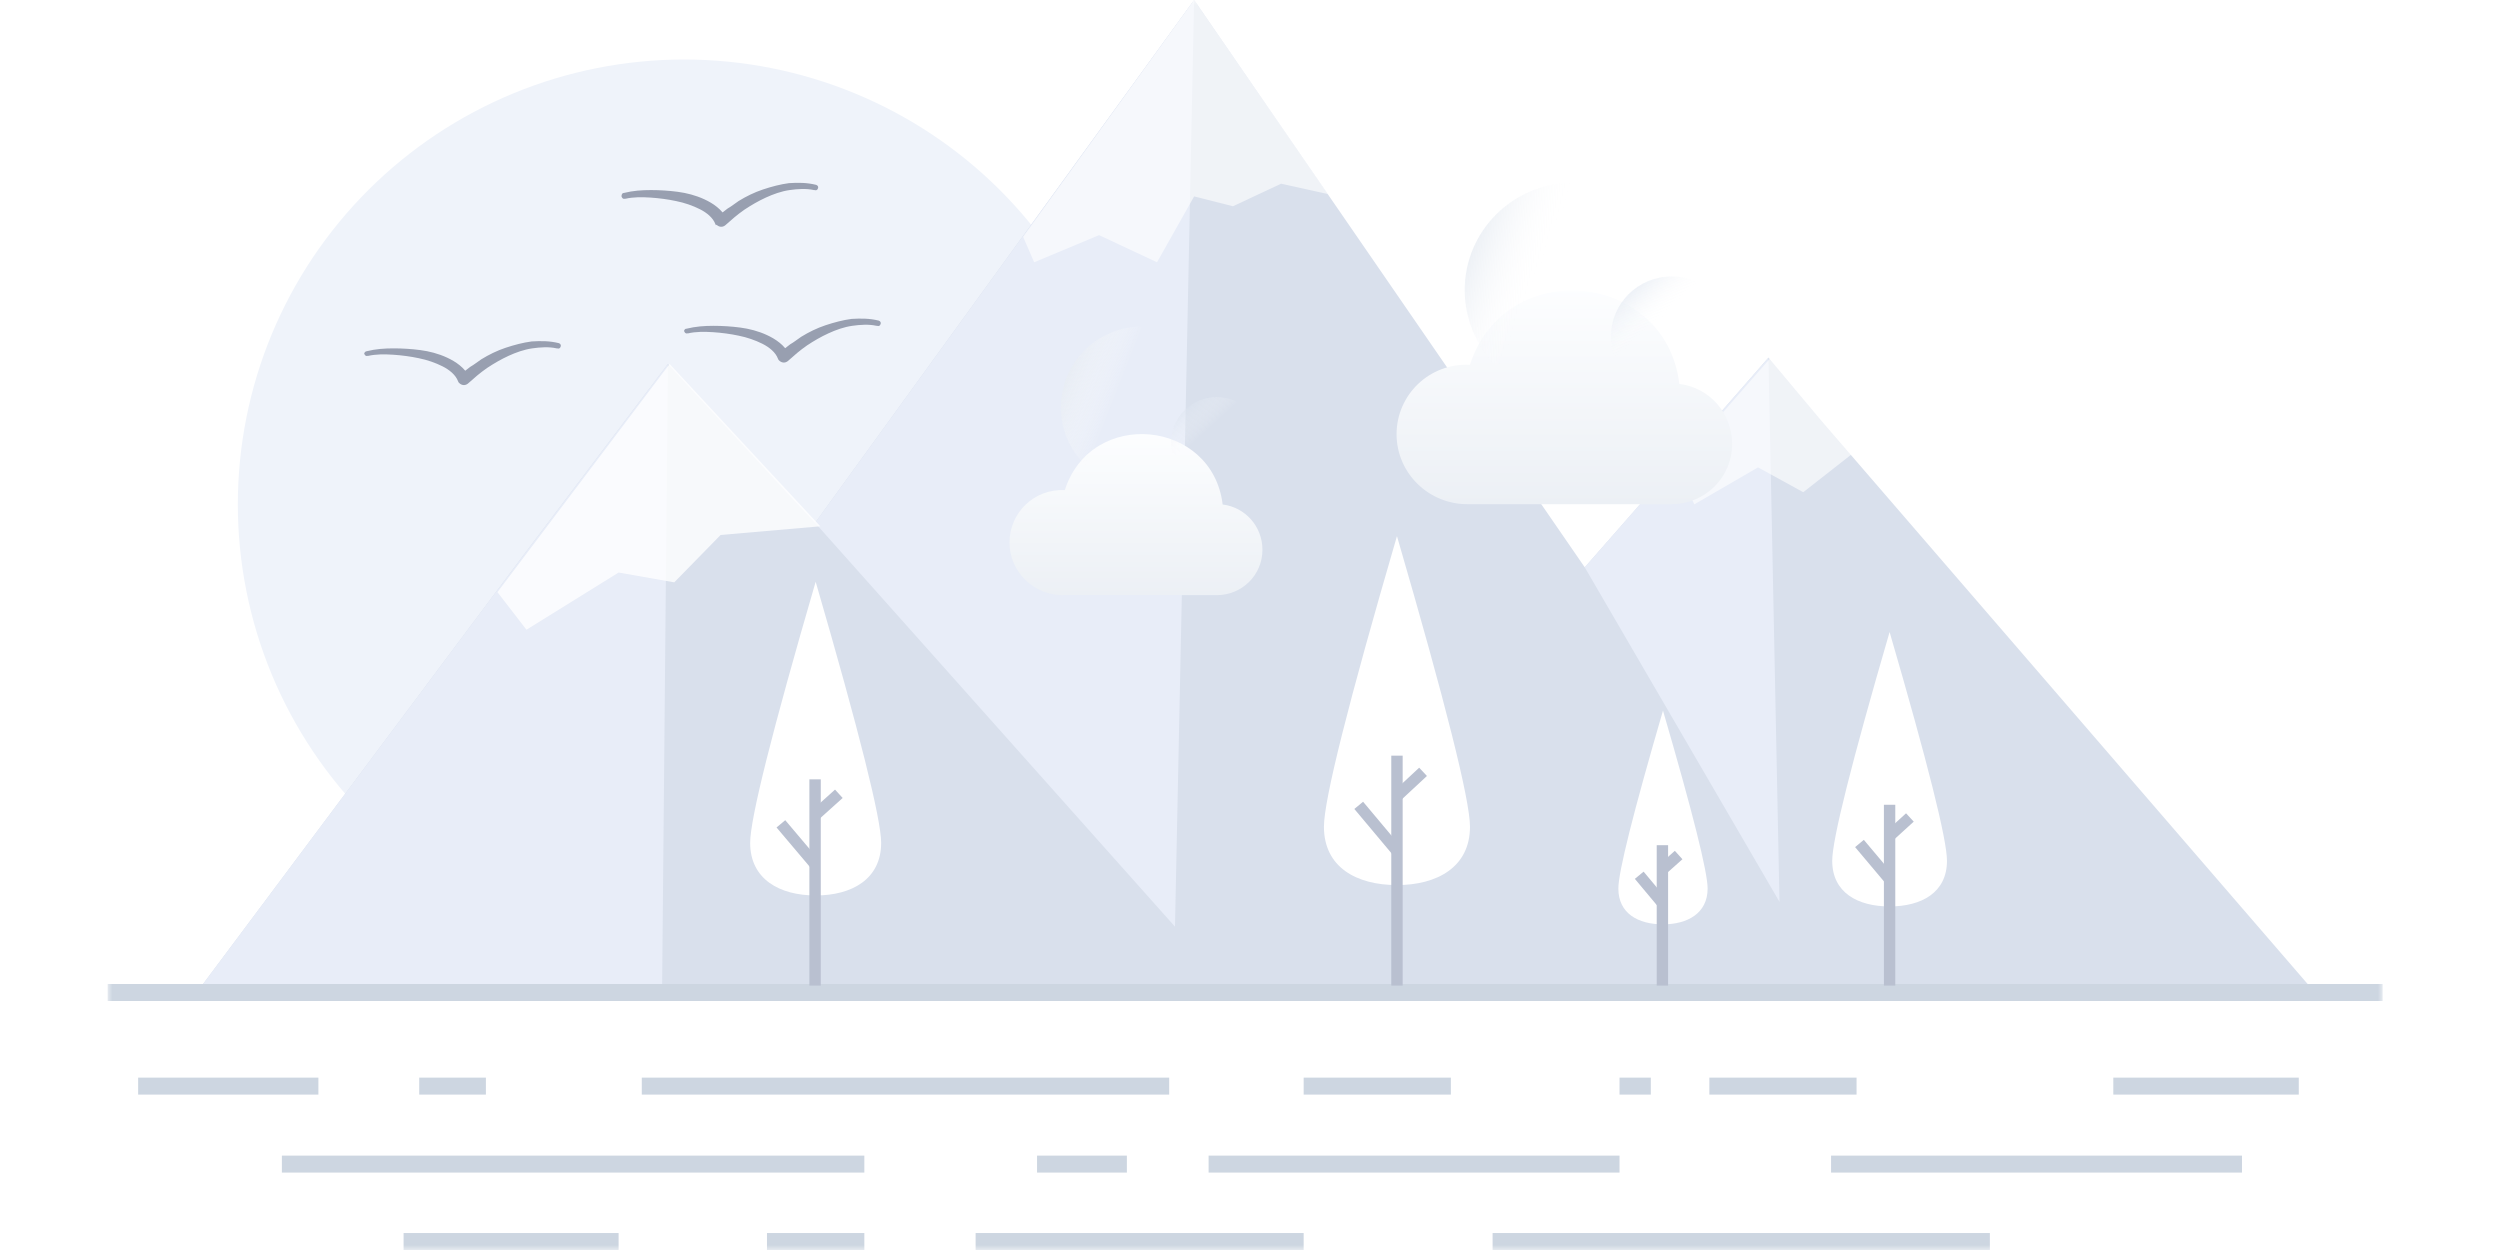 <svg width="256" height="128" viewBox="0 0 256 128" fill="none" xmlns="http://www.w3.org/2000/svg">
<g clip-path="url(#clip0_485_751)">
<mask id="mask0_485_751" style="mask-type:luminance" maskUnits="userSpaceOnUse" x="11" y="0" width="233" height="128">
<path d="M244 0H11V128H244V0Z" fill="white"/>
</mask>
<g mask="url(#mask0_485_751)">
<path d="M115.75 51.645C115.75 52.391 115.731 53.136 115.695 53.88C115.658 54.625 115.603 55.368 115.529 56.11C115.456 56.852 115.365 57.592 115.255 58.329C115.145 59.066 115.017 59.801 114.872 60.532C114.726 61.263 114.562 61.99 114.38 62.713C114.198 63.437 113.999 64.155 113.782 64.869C113.565 65.582 113.33 66.289 113.078 66.991C112.826 67.693 112.557 68.388 112.271 69.077C111.985 69.766 111.682 70.447 111.362 71.121C111.042 71.795 110.706 72.461 110.354 73.118C110.001 73.776 109.633 74.424 109.248 75.063C108.864 75.703 108.464 76.333 108.048 76.952C107.633 77.572 107.202 78.182 106.756 78.781C106.311 79.379 105.851 79.967 105.376 80.543C104.902 81.119 104.414 81.684 103.911 82.236C103.409 82.788 102.894 83.328 102.365 83.855C101.836 84.382 101.294 84.896 100.74 85.397C100.186 85.898 99.62 86.385 99.042 86.857C98.464 87.331 97.874 87.789 97.274 88.233C96.673 88.677 96.062 89.106 95.44 89.52C94.818 89.934 94.187 90.333 93.545 90.716C92.904 91.1 92.253 91.467 91.593 91.819C90.934 92.17 90.266 92.505 89.59 92.824C88.914 93.142 88.231 93.444 87.54 93.73C86.848 94.015 86.151 94.283 85.447 94.534C84.743 94.785 84.033 95.019 83.317 95.236C82.601 95.452 81.881 95.651 81.155 95.832C80.43 96.013 79.7 96.176 78.967 96.322C78.233 96.467 77.497 96.595 76.757 96.704C76.017 96.813 75.275 96.904 74.531 96.978C73.786 97.051 73.041 97.106 72.294 97.142C71.547 97.179 70.799 97.197 70.052 97.197C69.304 97.197 68.556 97.179 67.809 97.142C67.062 97.106 66.317 97.051 65.572 96.978C64.828 96.904 64.086 96.813 63.346 96.704C62.606 96.595 61.87 96.467 61.136 96.322C60.403 96.176 59.673 96.013 58.948 95.832C58.222 95.651 57.502 95.452 56.786 95.236C56.07 95.019 55.361 94.785 54.656 94.534C53.952 94.283 53.255 94.015 52.564 93.73C51.873 93.444 51.189 93.142 50.513 92.824C49.837 92.505 49.169 92.17 48.51 91.819C47.85 91.467 47.2 91.1 46.558 90.716C45.917 90.333 45.285 89.934 44.663 89.52C44.041 89.106 43.43 88.677 42.829 88.233C42.228 87.789 41.639 87.331 41.061 86.857C40.483 86.385 39.917 85.898 39.363 85.397C38.809 84.896 38.267 84.382 37.738 83.855C37.209 83.328 36.694 82.788 36.191 82.236C35.689 81.684 35.201 81.119 34.727 80.543C34.252 79.967 33.792 79.379 33.347 78.781C32.901 78.182 32.471 77.572 32.055 76.952C31.64 76.333 31.239 75.703 30.855 75.063C30.471 74.424 30.102 73.776 29.75 73.118C29.397 72.461 29.061 71.795 28.741 71.121C28.421 70.447 28.118 69.766 27.832 69.077C27.546 68.388 27.277 67.693 27.025 66.991C26.773 66.289 26.538 65.582 26.321 64.869C26.104 64.155 25.905 63.437 25.723 62.713C25.541 61.99 25.378 61.263 25.232 60.532C25.086 59.801 24.958 59.066 24.848 58.329C24.738 57.592 24.647 56.852 24.574 56.11C24.5 55.368 24.445 54.625 24.409 53.88C24.372 53.136 24.354 52.391 24.354 51.645C24.354 50.9 24.372 50.155 24.409 49.41C24.445 48.666 24.5 47.922 24.574 47.18C24.647 46.438 24.738 45.699 24.848 44.961C24.958 44.224 25.086 43.49 25.232 42.758C25.378 42.027 25.541 41.3 25.723 40.577C25.905 39.854 26.104 39.136 26.321 38.422C26.538 37.709 26.773 37.001 27.025 36.299C27.277 35.597 27.546 34.902 27.832 34.213C28.118 33.525 28.421 32.843 28.741 32.169C29.061 31.495 29.397 30.83 29.75 30.172C30.102 29.515 30.471 28.866 30.855 28.227C31.239 27.587 31.64 26.958 32.055 26.338C32.471 25.718 32.901 25.109 33.347 24.51C33.792 23.911 34.252 23.324 34.727 22.747C35.201 22.171 35.689 21.607 36.191 21.055C36.694 20.502 37.209 19.962 37.738 19.435C38.267 18.908 38.809 18.394 39.363 17.893C39.917 17.393 40.483 16.906 41.061 16.433C41.639 15.96 42.228 15.502 42.829 15.058C43.43 14.614 44.041 14.184 44.663 13.77C45.285 13.356 45.917 12.957 46.558 12.574C47.2 12.191 47.85 11.823 48.51 11.472C49.169 11.121 49.837 10.786 50.513 10.467C51.189 10.148 51.873 9.846 52.564 9.561C53.255 9.276 53.952 9.007 54.656 8.756C55.361 8.505 56.07 8.271 56.786 8.055C57.502 7.838 58.222 7.64 58.948 7.459C59.673 7.277 60.403 7.114 61.136 6.969C61.87 6.823 62.606 6.696 63.346 6.586C64.086 6.477 64.828 6.386 65.572 6.313C66.317 6.24 67.062 6.185 67.809 6.148C68.556 6.112 69.304 6.093 70.052 6.093C70.799 6.093 71.547 6.112 72.294 6.148C73.041 6.185 73.786 6.24 74.531 6.313C75.275 6.386 76.017 6.477 76.757 6.586C77.497 6.696 78.233 6.823 78.967 6.969C79.7 7.114 80.43 7.277 81.155 7.459C81.881 7.64 82.601 7.838 83.317 8.055C84.033 8.271 84.743 8.505 85.447 8.756C86.151 9.007 86.848 9.276 87.54 9.561C88.231 9.846 88.914 10.148 89.59 10.467C90.266 10.786 90.934 11.121 91.593 11.472C92.253 11.823 92.904 12.191 93.545 12.574C94.187 12.957 94.818 13.356 95.44 13.77C96.062 14.184 96.673 14.614 97.274 15.058C97.874 15.502 98.464 15.96 99.042 16.433C99.62 16.906 100.186 17.393 100.74 17.893C101.294 18.394 101.836 18.908 102.365 19.435C102.894 19.962 103.409 20.502 103.911 21.055C104.414 21.607 104.902 22.171 105.376 22.747C105.851 23.324 106.311 23.911 106.756 24.51C107.202 25.109 107.633 25.718 108.048 26.338C108.464 26.958 108.864 27.587 109.248 28.227C109.633 28.866 110.001 29.515 110.354 30.172C110.706 30.83 111.042 31.495 111.362 32.169C111.682 32.843 111.985 33.525 112.271 34.213C112.557 34.902 112.826 35.597 113.078 36.299C113.33 37.001 113.565 37.709 113.782 38.422C113.999 39.136 114.198 39.854 114.38 40.577C114.562 41.3 114.726 42.027 114.872 42.758C115.017 43.49 115.145 44.224 115.255 44.961C115.365 45.699 115.456 46.438 115.529 47.18C115.603 47.922 115.658 48.666 115.695 49.41C115.731 50.155 115.75 50.9 115.75 51.645Z" fill="#EFF3FA"/>
<path d="M237.056 101.634H20.14L53.909 56.437L68.39 37.27L81.031 50.936L83.464 53.538L110.645 16.032L122.278 0L131.358 13.193L162.278 58.093L174.741 43.895L181.091 36.619L186.492 43.067L237.056 101.634Z" fill="#D9E0EC"/>
<path d="M68.39 37.27L67.796 101.634H20.14L53.909 56.437L68.39 37.27Z" fill="#E8EDF8"/>
<path d="M122.278 0L120.319 94.891L83.464 53.538L122.278 0Z" fill="#E8EDF8"/>
<path d="M182.219 92.347L162.278 58.094L181.091 36.619L182.219 92.347Z" fill="#E8EDF8"/>
<path fill-rule="evenodd" clip-rule="evenodd" d="M237.057 102.503H244V100.765H11V102.503H237.057Z" fill="#CDD6E1"/>
<path fill-rule="evenodd" clip-rule="evenodd" d="M148.569 112.087H133.494V110.349H148.569V112.087Z" fill="#CDD6E1"/>
<path fill-rule="evenodd" clip-rule="evenodd" d="M190.112 112.087H175.038V110.349H190.112V112.087Z" fill="#CDD6E1"/>
<path fill-rule="evenodd" clip-rule="evenodd" d="M169.044 112.087H165.839V110.349H169.044V112.087Z" fill="#CDD6E1"/>
<path fill-rule="evenodd" clip-rule="evenodd" d="M119.725 112.087H65.719V110.349H119.725V112.087Z" fill="#CDD6E1"/>
<path fill-rule="evenodd" clip-rule="evenodd" d="M49.755 112.087H42.929V110.349H49.755V112.087Z" fill="#CDD6E1"/>
<path fill-rule="evenodd" clip-rule="evenodd" d="M235.394 112.087H216.403V110.349H235.394V112.087Z" fill="#CDD6E1"/>
<path fill-rule="evenodd" clip-rule="evenodd" d="M32.603 112.087H14.146V110.349H32.603V112.087Z" fill="#CDD6E1"/>
<path fill-rule="evenodd" clip-rule="evenodd" d="M88.509 120.073H28.864V118.335H88.509V120.073Z" fill="#CDD6E1"/>
<path fill-rule="evenodd" clip-rule="evenodd" d="M165.839 120.073H123.761V118.335H165.839V120.073Z" fill="#CDD6E1"/>
<path fill-rule="evenodd" clip-rule="evenodd" d="M229.579 120.073H187.501V118.335H229.579V120.073Z" fill="#CDD6E1"/>
<path fill-rule="evenodd" clip-rule="evenodd" d="M115.393 120.073H106.194V118.335H115.393V120.073Z" fill="#CDD6E1"/>
<path fill-rule="evenodd" clip-rule="evenodd" d="M203.762 128H152.842V126.262H203.762V128Z" fill="#CDD6E1"/>
<path fill-rule="evenodd" clip-rule="evenodd" d="M133.494 128H99.903V126.262H133.494V128Z" fill="#CDD6E1"/>
<path fill-rule="evenodd" clip-rule="evenodd" d="M88.509 128H78.538V126.262H88.509V128Z" fill="#CDD6E1"/>
<path fill-rule="evenodd" clip-rule="evenodd" d="M63.345 128H41.327V126.262H63.345V128Z" fill="#CDD6E1"/>
<path d="M90.23 86.312C90.23 90.039 87.203 91.695 83.524 91.695C79.844 91.695 76.817 90.039 76.817 86.312C76.817 83.828 79.053 74.915 83.524 59.573C87.994 74.954 90.23 83.867 90.23 86.312Z" fill="white"/>
<path fill-rule="evenodd" clip-rule="evenodd" d="M82.882 100.924V79.805H84.047V100.924H82.882Z" fill="#B9C0D0"/>
<path fill-rule="evenodd" clip-rule="evenodd" d="M86.288 81.713L83.855 83.902L83.073 83.043L85.506 80.854L86.288 81.713Z" fill="#B9C0D0"/>
<path fill-rule="evenodd" clip-rule="evenodd" d="M83.018 88.874L79.517 84.733L80.409 83.987L83.91 88.128L83.018 88.874Z" fill="#B9C0D0"/>
<path d="M150.527 84.656C150.527 88.797 147.145 90.631 143.049 90.631C138.895 90.631 135.571 88.797 135.571 84.656C135.571 81.895 138.064 71.976 143.049 54.899C148.034 72.016 150.527 81.934 150.527 84.656Z" fill="white"/>
<path fill-rule="evenodd" clip-rule="evenodd" d="M142.467 100.924V77.379H143.632V100.924H142.467Z" fill="#B9C0D0"/>
<path fill-rule="evenodd" clip-rule="evenodd" d="M146.118 79.459L143.447 81.943L142.651 81.097L145.322 78.613L146.118 79.459Z" fill="#B9C0D0"/>
<path fill-rule="evenodd" clip-rule="evenodd" d="M142.602 87.511L138.685 82.838L139.58 82.096L143.497 86.77L142.602 87.511Z" fill="#B9C0D0"/>
<path d="M174.86 90.986C174.86 93.529 172.783 94.653 170.29 94.653C167.738 94.653 165.72 93.529 165.72 90.986C165.72 89.29 167.244 83.216 170.29 72.765C173.336 83.216 174.86 89.29 174.86 90.986Z" fill="white"/>
<path fill-rule="evenodd" clip-rule="evenodd" d="M169.648 100.924V86.548H170.813V100.924H169.648Z" fill="#B9C0D0"/>
<path fill-rule="evenodd" clip-rule="evenodd" d="M172.281 87.986L170.619 89.465L169.842 88.602L171.504 87.123L172.281 87.986Z" fill="#B9C0D0"/>
<path fill-rule="evenodd" clip-rule="evenodd" d="M169.783 92.835L167.409 89.995L168.304 89.255L170.678 92.094L169.783 92.835Z" fill="#B9C0D0"/>
<path d="M199.37 88.146C199.37 91.4 196.759 92.819 193.495 92.819C190.231 92.819 187.619 91.4 187.619 88.146C187.619 85.977 189.578 78.168 193.495 64.719C197.412 78.168 199.37 85.977 199.37 88.146Z" fill="white"/>
<path fill-rule="evenodd" clip-rule="evenodd" d="M192.912 100.924V82.408H194.077V100.924H192.912Z" fill="#B9C0D0"/>
<path fill-rule="evenodd" clip-rule="evenodd" d="M195.966 84.136L193.888 86.029L193.101 85.175L195.179 83.282L195.966 84.136Z" fill="#B9C0D0"/>
<path fill-rule="evenodd" clip-rule="evenodd" d="M193.048 90.411L189.962 86.743L190.856 86L193.942 89.668L193.048 90.411Z" fill="#B9C0D0"/>
<g opacity="0.8">
<path d="M83.998 53.894L73.79 54.781L69.043 59.632L63.345 58.626L53.909 64.483L50.942 60.637L68.568 37.27L83.998 53.894Z" fill="white"/>
</g>
<g opacity="0.6">
<path d="M135.987 19.877L131.18 18.812L126.254 21.12L122.278 20.114L118.48 26.858L112.545 24.078L105.898 26.858L104.77 24.255L122.278 0L135.987 19.877Z" fill="white"/>
</g>
<g opacity="0.6">
<path d="M189.637 46.498L184.652 50.403L180.023 47.86L173.495 51.646L171.655 47.682L181.329 36.619L189.637 46.498Z" fill="white"/>
</g>
<path d="M63.879 19.759C64.829 19.522 65.719 19.463 66.669 19.463C67.559 19.463 68.508 19.522 69.399 19.641C70.289 19.759 71.238 19.996 72.129 20.41C73.019 20.824 73.909 21.416 74.443 22.421L73.434 22.184L74.503 21.356C74.918 21.12 75.274 20.824 75.63 20.587C76.402 20.114 77.233 19.7 78.123 19.404C79.013 19.108 79.903 18.872 80.794 18.753C81.743 18.694 82.633 18.694 83.582 18.931C83.761 18.99 83.82 19.168 83.761 19.286C83.701 19.463 83.582 19.522 83.405 19.463H83.345C82.574 19.286 81.683 19.345 80.853 19.463C80.022 19.582 79.191 19.878 78.42 20.232C77.648 20.587 76.936 21.002 76.223 21.474C75.867 21.712 75.511 22.007 75.215 22.244L74.265 23.072C73.968 23.308 73.612 23.25 73.375 23.012L73.316 23.072L73.256 22.954C73.019 22.303 72.366 21.77 71.654 21.416C70.942 21.06 70.111 20.765 69.22 20.587C68.39 20.41 67.499 20.292 66.609 20.232C65.719 20.173 64.829 20.173 64.057 20.351H63.998C63.82 20.41 63.701 20.292 63.642 20.114C63.642 19.936 63.701 19.759 63.879 19.759Z" fill="#989FB0"/>
<path d="M37.529 35.969C38.479 35.732 39.368 35.673 40.318 35.673C41.209 35.673 42.158 35.732 43.048 35.85C43.939 35.969 44.888 36.205 45.778 36.619C46.669 37.033 47.558 37.625 48.093 38.631L47.084 38.394L48.152 37.566C48.568 37.329 48.924 37.033 49.28 36.797C50.051 36.323 50.882 35.909 51.772 35.613C52.663 35.318 53.553 35.081 54.443 34.963C55.392 34.904 56.283 34.904 57.232 35.14C57.41 35.199 57.47 35.377 57.41 35.495C57.351 35.673 57.232 35.732 57.054 35.673H56.995C56.223 35.495 55.333 35.554 54.502 35.673C53.672 35.791 52.841 36.087 52.069 36.441C51.298 36.797 50.586 37.211 49.873 37.684C49.517 37.921 49.161 38.217 48.864 38.453L47.914 39.281C47.618 39.518 47.262 39.459 47.025 39.222L46.965 39.163L46.906 39.045C46.669 38.394 46.015 37.861 45.303 37.507C44.591 37.151 43.76 36.856 42.87 36.678C42.039 36.501 41.149 36.383 40.259 36.323C39.368 36.264 38.479 36.264 37.707 36.441H37.648C37.469 36.501 37.351 36.383 37.292 36.205C37.292 36.146 37.41 35.969 37.529 35.969Z" fill="#989FB0"/>
<path d="M70.289 33.661C71.238 33.425 72.129 33.365 73.078 33.365C73.968 33.365 74.918 33.425 75.808 33.543C76.698 33.661 77.648 33.898 78.538 34.312C79.428 34.726 80.319 35.318 80.853 36.323L79.844 36.087L80.912 35.259C81.327 35.022 81.683 34.726 82.039 34.489C82.811 34.016 83.642 33.602 84.532 33.306C85.423 33.011 86.312 32.774 87.203 32.656C88.153 32.597 89.043 32.597 89.992 32.833C90.17 32.892 90.23 33.07 90.17 33.188C90.111 33.365 89.992 33.425 89.814 33.365H89.755C88.983 33.188 88.093 33.247 87.262 33.365C86.431 33.484 85.6 33.779 84.829 34.135C84.057 34.489 83.345 34.904 82.633 35.377C82.277 35.613 81.921 35.909 81.624 36.146L80.675 36.974C80.378 37.211 80.022 37.151 79.784 36.915L79.725 36.856L79.665 36.737C79.428 36.087 78.776 35.555 78.064 35.199C77.351 34.845 76.52 34.549 75.63 34.371C74.799 34.194 73.909 34.075 73.019 34.016C72.129 33.957 71.238 33.957 70.467 34.135H70.407C70.23 34.194 70.111 34.075 70.051 33.898C70.051 33.839 70.111 33.661 70.289 33.661Z" fill="#989FB0"/>
<g filter="url(#filter0_d_485_751)">
<path d="M177.37 34.47C177.37 37.875 174.608 40.628 171.163 40.628C171.104 40.628 170.599 40.628 166.887 40.628C164.303 40.628 160.174 40.628 153.581 40.628H150.433C146.305 40.717 143.008 37.431 143.008 33.463C143.008 29.467 146.334 26.152 150.522 26.358C154.116 15.168 170.569 16.737 171.965 28.312C175.054 28.697 177.37 31.303 177.37 34.47Z" fill="url(#paint0_linear_485_751)"/>
</g>
<path d="M171.163 40.628C174.578 40.628 177.37 37.875 177.37 34.47C177.37 31.066 174.578 28.312 171.163 28.312C167.748 28.312 164.956 31.066 164.956 34.47C164.956 37.875 167.748 40.628 171.163 40.628Z" fill="url(#paint1_linear_485_751)"/>
<path d="M161.035 40.687C167.124 40.687 172.084 35.773 172.084 29.704C172.084 23.635 167.124 18.72 161.035 18.72C154.947 18.72 149.987 23.635 149.987 29.704C149.987 35.773 154.917 40.687 161.035 40.687Z" fill="url(#paint2_linear_485_751)"/>
<g filter="url(#filter1_d_485_751)">
<path d="M129.274 45.303C129.274 47.869 127.192 49.944 124.595 49.944C124.55 49.944 124.17 49.944 121.371 49.944C119.423 49.944 116.312 49.944 111.342 49.944H108.969C105.857 50.011 103.373 47.535 103.373 44.544C103.373 41.532 105.88 39.032 109.037 39.188C111.745 30.753 124.147 31.936 125.2 40.661C127.528 40.951 129.274 42.915 129.274 45.303Z" fill="url(#paint3_linear_485_751)"/>
</g>
<path d="M124.595 49.944C127.169 49.944 129.274 47.869 129.274 45.303C129.274 42.736 127.169 40.661 124.595 40.661C122.021 40.661 119.916 42.736 119.916 45.303C119.916 47.869 122.021 49.944 124.595 49.944Z" fill="url(#paint4_linear_485_751)"/>
<path d="M116.961 49.989C121.551 49.989 125.289 46.285 125.289 41.71C125.289 37.135 121.551 33.431 116.961 33.431C112.372 33.431 108.634 37.135 108.634 41.71C108.634 46.285 112.35 49.989 116.961 49.989Z" fill="url(#paint5_linear_485_751)"/>
</g>
</g>
<defs>
<filter id="filter0_d_485_751" x="121.008" y="7.747" width="78.362" height="65.883" filterUnits="userSpaceOnUse" color-interpolation-filters="sRGB">
<feFlood flood-opacity="0" result="BackgroundImageFix"/>
<feColorMatrix in="SourceAlpha" type="matrix" values="0 0 0 0 0 0 0 0 0 0 0 0 0 0 0 0 0 0 127 0" result="hardAlpha"/>
<feOffset dy="11"/>
<feGaussianBlur stdDeviation="11"/>
<feColorMatrix type="matrix" values="0 0 0 0 0.396 0 0 0 0 0.478 0 0 0 0 0.576 0 0 0 0.27 0"/>
<feBlend mode="normal" in2="BackgroundImageFix" result="effect1_dropShadow_485_751"/>
<feBlend mode="normal" in="SourceGraphic" in2="effect1_dropShadow_485_751" result="shape"/>
</filter>
<filter id="filter1_d_485_751" x="81.373" y="22.451" width="69.901" height="60.494" filterUnits="userSpaceOnUse" color-interpolation-filters="sRGB">
<feFlood flood-opacity="0" result="BackgroundImageFix"/>
<feColorMatrix in="SourceAlpha" type="matrix" values="0 0 0 0 0 0 0 0 0 0 0 0 0 0 0 0 0 0 127 0" result="hardAlpha"/>
<feOffset dy="11"/>
<feGaussianBlur stdDeviation="11"/>
<feColorMatrix type="matrix" values="0 0 0 0 0.396 0 0 0 0 0.478 0 0 0 0 0.576 0 0 0 0.27 0"/>
<feBlend mode="normal" in2="BackgroundImageFix" result="effect1_dropShadow_485_751"/>
<feBlend mode="normal" in="SourceGraphic" in2="effect1_dropShadow_485_751" result="shape"/>
</filter>
<linearGradient id="paint0_linear_485_751" x1="160.178" y1="18.24" x2="160.178" y2="40.865" gradientUnits="userSpaceOnUse">
<stop stop-color="#FDFEFF"/>
<stop offset="0.996" stop-color="#ECF0F5"/>
</linearGradient>
<linearGradient id="paint1_linear_485_751" x1="164.296" y1="26.987" x2="169.775" y2="33.006" gradientUnits="userSpaceOnUse">
<stop stop-color="#BCCBE1"/>
<stop offset="0.994" stop-color="white" stop-opacity="0"/>
</linearGradient>
<linearGradient id="paint2_linear_485_751" x1="148.953" y1="24.664" x2="157.617" y2="28.07" gradientUnits="userSpaceOnUse">
<stop stop-color="#E2E8F0"/>
<stop offset="0.994" stop-color="white" stop-opacity="0"/>
</linearGradient>
<linearGradient id="paint3_linear_485_751" x1="116.315" y1="33.069" x2="116.315" y2="50.123" gradientUnits="userSpaceOnUse">
<stop stop-color="#FDFEFF"/>
<stop offset="0.996" stop-color="#ECF0F5"/>
</linearGradient>
<linearGradient id="paint4_linear_485_751" x1="119.418" y1="39.662" x2="123.549" y2="44.2" gradientUnits="userSpaceOnUse">
<stop stop-color="#BCCBE1"/>
<stop offset="0.994" stop-color="white" stop-opacity="0"/>
</linearGradient>
<linearGradient id="paint5_linear_485_751" x1="107.854" y1="37.911" x2="114.384" y2="40.478" gradientUnits="userSpaceOnUse">
<stop stop-color="#E2E8F0"/>
<stop offset="0.994" stop-color="white" stop-opacity="0"/>
</linearGradient>
<clipPath id="clip0_485_751">
<rect width="233" height="128" fill="white" transform="translate(11)"/>
</clipPath>
</defs>
</svg>
